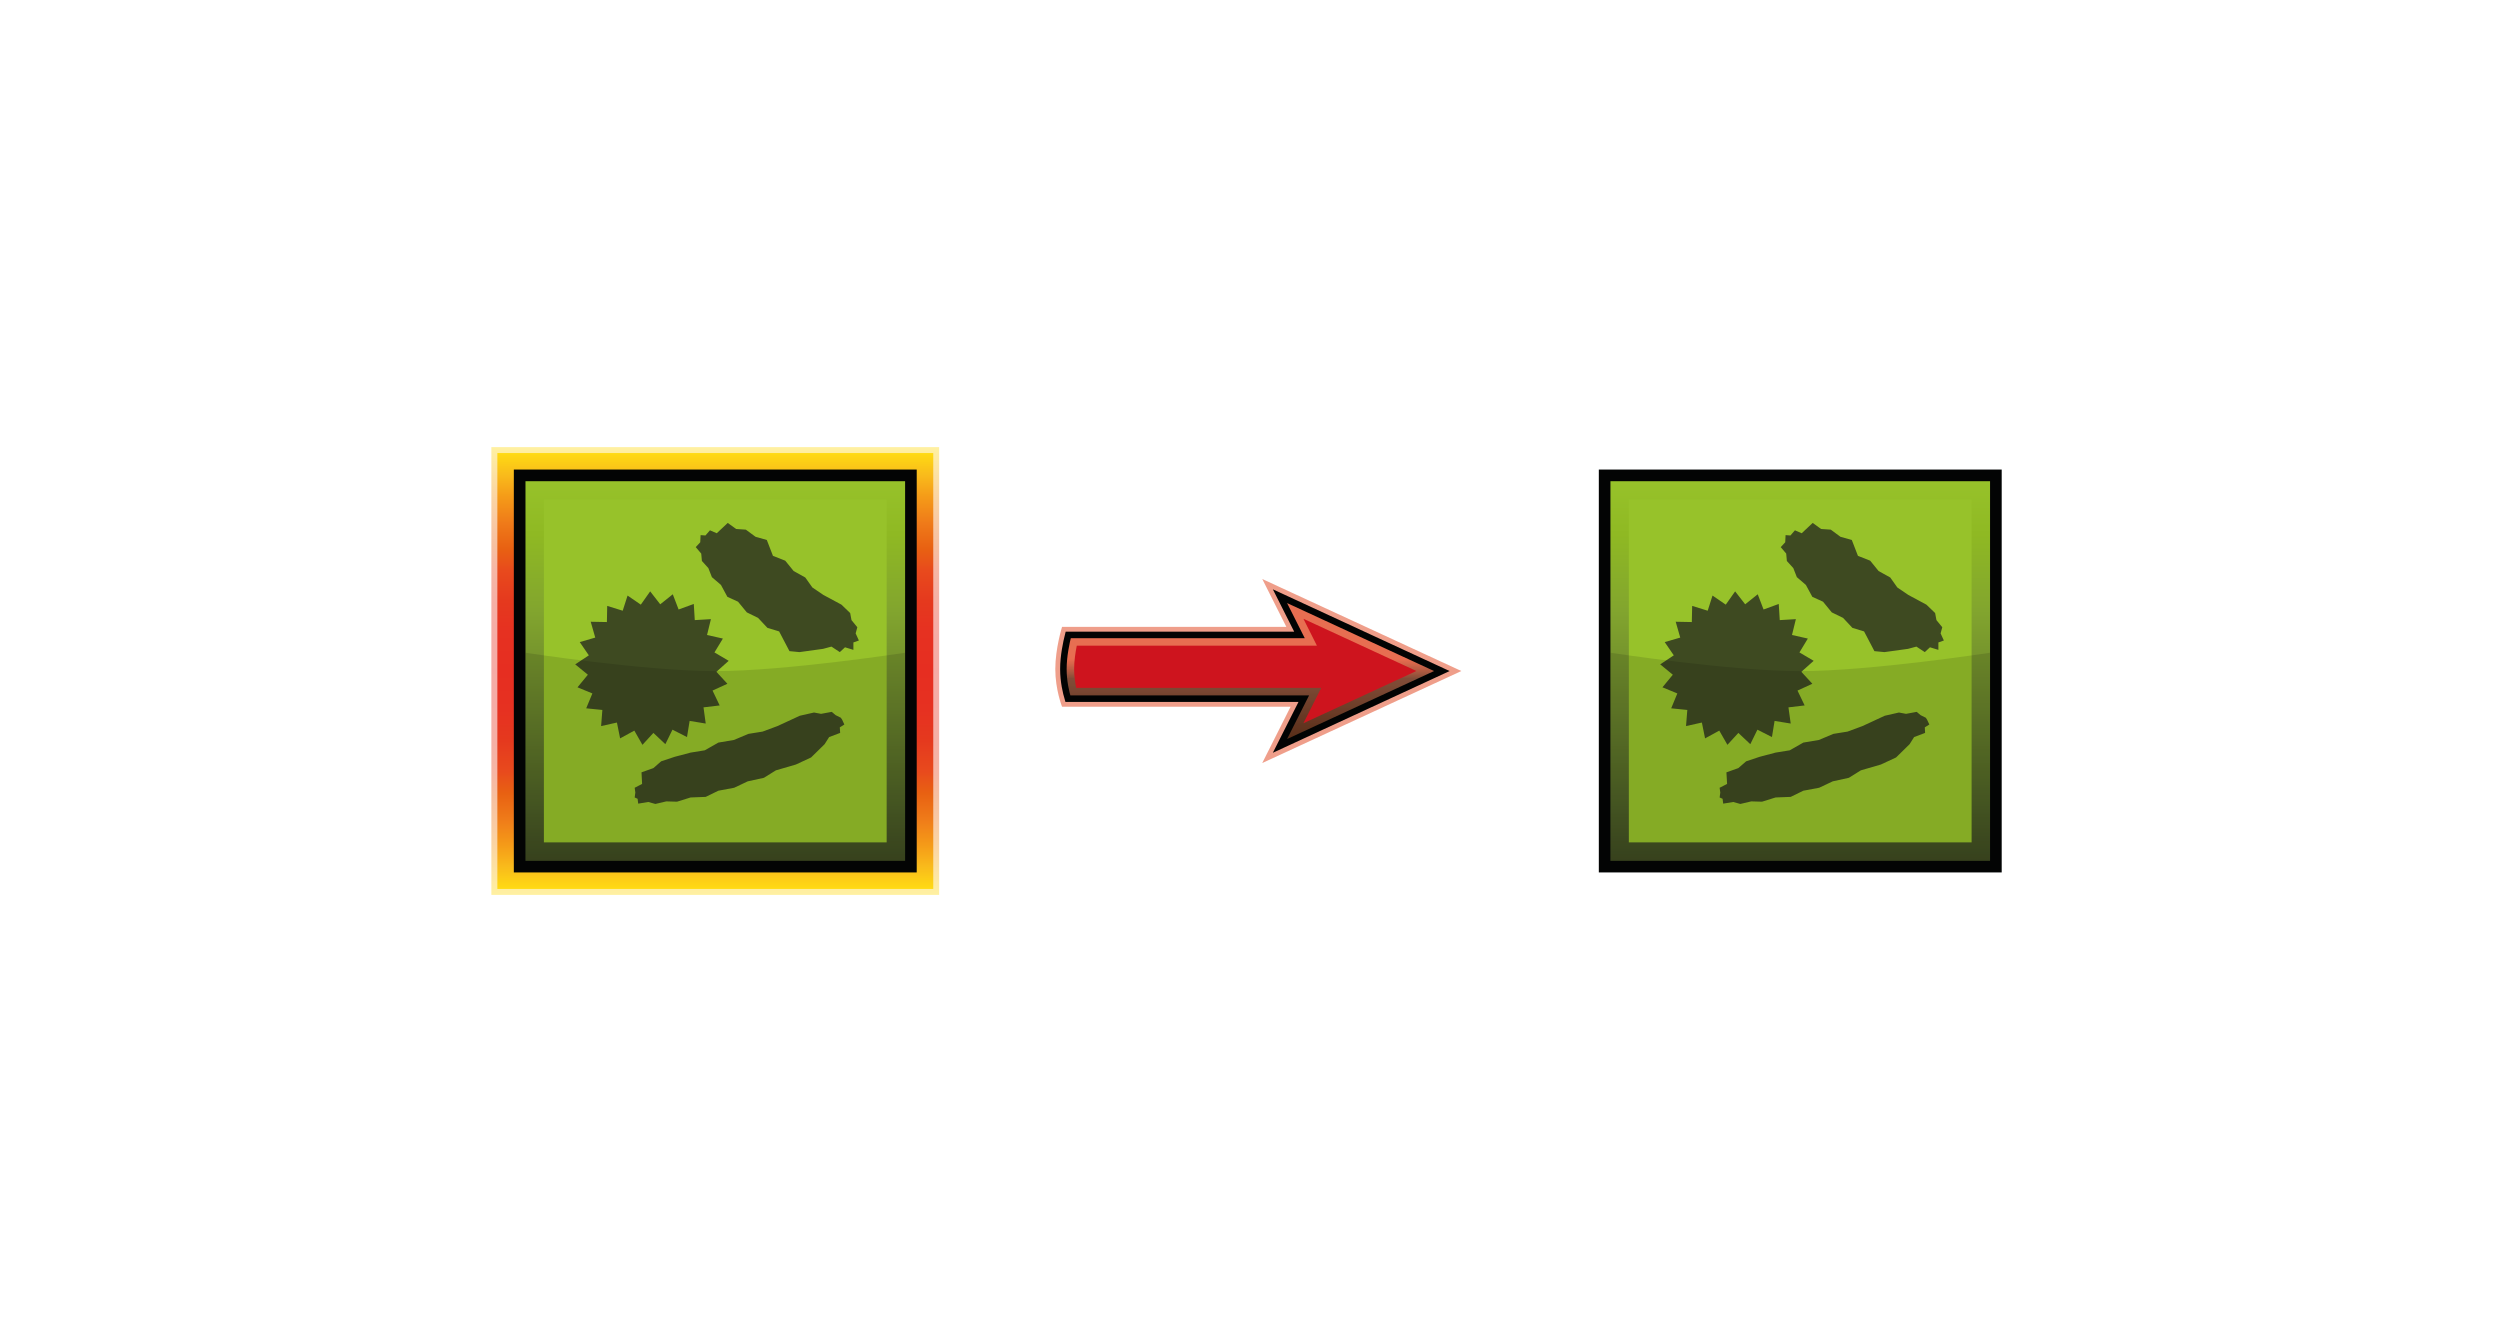 <?xml version="1.0" encoding="UTF-8"?><svg id="Layer" xmlns="http://www.w3.org/2000/svg" xmlns:xlink="http://www.w3.org/1999/xlink" viewBox="0 0 721 379.91"><defs><style>.cls-1{fill:url(#linear-gradient-2);}.cls-2,.cls-3{fill:#030404;}.cls-4{fill:#fff;opacity:0;stroke:#1d1d1b;}.cls-4,.cls-5{stroke-miterlimit:10;}.cls-6{fill:#ce141e;}.cls-7{fill:#e03e17;opacity:.5;}.cls-7,.cls-3,.cls-8{isolation:isolate;}.cls-9{fill:url(#linear-gradient-5);}.cls-10{fill:#3e4a21;}.cls-5{fill:none;stroke:#020303;stroke-width:1.88px;}.cls-11{fill:url(#linear-gradient);}.cls-12{fill:url(#linear-gradient-4);}.cls-3{opacity:.12;}.cls-8{fill:url(#linear-gradient-3);opacity:.4;}.cls-13{fill:#97c22a;}</style><linearGradient id="linear-gradient" x1="-569.02" y1="1767.83" x2="-491.6" y2="1690.42" gradientTransform="translate(-328.5 -1404.14) rotate(-45)" gradientUnits="userSpaceOnUse"><stop offset="0" stop-color="#3e4a21"/><stop offset=".14" stop-color="#4c5e25"/><stop offset=".42" stop-color="#6a852b"/><stop offset=".66" stop-color="#82a52e"/><stop offset=".86" stop-color="#8fb923"/><stop offset="1" stop-color="#97c22a"/></linearGradient><linearGradient id="linear-gradient-2" x1="361.26" y1="451.75" x2="361.26" y2="408.57" gradientTransform="translate(0 -236.64)" gradientUnits="userSpaceOnUse"><stop offset="0" stop-color="#532a15"/><stop offset=".45" stop-color="#532a15" stop-opacity=".7"/><stop offset=".58" stop-color="#e03e17" stop-opacity=".5"/><stop offset="1" stop-color="#e03e17" stop-opacity=".5"/></linearGradient><linearGradient id="linear-gradient-3" x1="206.28" y1="494.73" x2="206.28" y2="365.58" gradientTransform="translate(0 -236.64)" gradientUnits="userSpaceOnUse"><stop offset="0" stop-color="#ffdc12"/><stop offset="0" stop-color="#ffdb13"/><stop offset=".05" stop-color="#f9bb1b"/><stop offset=".1" stop-color="#f59b18"/><stop offset=".16" stop-color="#ef7b19"/><stop offset=".22" stop-color="#e86112"/><stop offset=".27" stop-color="#e84a1d"/><stop offset=".34" stop-color="#e5391e"/><stop offset=".41" stop-color="#e63121"/><stop offset=".5" stop-color="#e62e21"/><stop offset=".59" stop-color="#e63121"/><stop offset=".66" stop-color="#e5391e"/><stop offset=".73" stop-color="#e84a1d"/><stop offset=".78" stop-color="#e86112"/><stop offset=".84" stop-color="#ef7b19"/><stop offset=".9" stop-color="#f59b18"/><stop offset=".95" stop-color="#f9bb1b"/><stop offset="1" stop-color="#ffdb13"/><stop offset="1" stop-color="#ffdc12"/></linearGradient><linearGradient id="linear-gradient-4" x1="206.29" y1="493.01" x2="206.29" y2="367.3" xlink:href="#linear-gradient-3"/><linearGradient id="linear-gradient-5" x1="-790.28" y1="1546.58" x2="-712.85" y2="1469.16" xlink:href="#linear-gradient"/></defs><rect class="cls-4" x=".5" y=".5" width="720" height="378.91"/><g id="microbe"><rect class="cls-2" x="461.1" y="135.42" width="116.19" height="116.19"/><rect class="cls-11" x="464.45" y="138.78" width="109.48" height="109.48"/><rect class="cls-13" x="469.76" y="144.09" width="98.85" height="98.85"/><g id="microbes"><polygon class="cls-10" points="520.46 203.45 515.79 204 516.44 208.67 511.79 207.91 511.03 212.57 506.84 210.44 504.79 214.62 501.34 211.37 498.19 214.81 495.84 210.71 491.74 212.95 490.82 208.38 486.25 209.4 486.62 204.75 481.97 204.28 483.74 199.99 479.45 198.22 482.44 194.59 478.8 191.6 482.72 189 480.1 185.18 484.58 183.88 483.27 179.31 487.92 179.4 488.02 174.74 492.5 176.13 493.89 171.76 497.71 174.38 500.41 170.55 503.31 174.28 506.93 171.39 508.61 175.78 512.99 174.18 513.28 178.84 517.93 178.56 516.81 183.13 521.38 184.16 518.96 188.16 523.06 190.58 519.51 193.75 522.68 197.2 518.4 199.16 520.46 203.45"/><polygon class="cls-10" points="560.61 184.72 559.03 185.28 559.03 187.42 556.6 186.68 555.11 188.07 552.69 186.48 550.27 187.13 543.46 188.07 540.58 187.79 537.6 182.1 534.24 181.08 531.54 178.2 528.28 176.61 525.76 173.53 522.68 172.13 520.81 168.69 518.21 166.45 517.19 163.84 515.33 161.79 515.14 159.65 513.56 157.79 514.86 156.39 514.96 154.33 516.36 154.43 517.66 152.94 519.61 153.79 522.78 150.81 525.2 152.56 528 152.75 530.79 154.81 534.06 155.73 535.83 160.31 539.36 161.7 541.78 164.68 545.15 166.55 547.19 169.43 550.36 171.58 555.57 174.38 558.09 176.8 558.47 178.84 560.15 180.9 559.67 182.67 560.61 184.72"/><polygon class="cls-10" points="555.39 206.99 555.77 207.55 556.42 208.95 555.11 209.77 555.2 211.37 552.03 212.57 550.73 214.62 546.83 218.45 542.44 220.49 536.66 222.17 533.21 224.32 528.56 225.34 524.64 227.19 520.08 228.04 516.44 229.82 512.07 229.99 508.16 231.21 505.07 231.12 501.91 231.86 499.86 231.29 496.97 231.77 496.79 230.37 495.94 229.99 496.13 228.59 495.94 227.19 498.09 226.08 497.9 222.74 501.34 221.52 503.59 219.56 507.49 218.26 512.07 217.05 516.16 216.39 520.08 214.16 524.56 213.41 528.74 211.65 532.84 210.99 537.13 209.4 543.56 206.42 547.66 205.49 549.7 205.87 552.78 205.3 553.9 206.25 555.39 206.99"/></g><path id="darker" class="cls-3" d="M573.94,248.26h-109.48v-60.01s34.47,5.3,54.69,5.3,54.78-5.3,54.78-5.3v60.01h.01Z"/></g><g id="strzalka_efekt"><path class="cls-7" d="M421.43,193.51l-57.39-26.52,6.94,13.79h-64.68s-1.95,6.22-1.95,12.19,1.95,10.86,1.95,10.86h65.9l-8.17,16.23,57.39-26.52h0v-.02Z"/><path class="cls-1" d="M376,201.49h-68.03c-.52-1.77-1.29-4.95-1.29-8.52,0-3.77,.85-7.7,1.39-9.85h66.7l-5.63-11.18,46.69,21.59-46.69,21.59,6.87-13.62h-.01Z"/><path class="cls-6" d="M381.03,198.39h-70.65c-.31-1.5-.6-3.41-.6-5.41,0-2.36,.38-4.82,.76-6.76h69.26l-3.89-7.76,32.58,15.06-32.58,15.06,5.13-10.19h-.01Z"/><path class="cls-5" d="M376,201.49h-68.03c-.52-1.77-1.29-4.95-1.29-8.52,0-3.77,.85-7.7,1.39-9.85h66.7l-5.63-11.18,46.69,21.59-46.69,21.59,6.87-13.62h-.01Z"/></g><g id="microbe-2"><rect class="cls-8" x="141.71" y="128.95" width="129.14" height="129.14"/><rect class="cls-12" x="143.44" y="130.66" width="125.71" height="125.71"/><rect class="cls-2" x="148.19" y="135.42" width="116.19" height="116.19"/><rect class="cls-9" x="151.55" y="138.78" width="109.48" height="109.48"/><rect class="cls-13" x="156.86" y="144.09" width="98.85" height="98.85"/><g id="microbes-2"><polygon class="cls-10" points="207.55 203.45 202.89 204 203.53 208.67 198.89 207.91 198.13 212.57 193.94 210.44 191.89 214.62 188.44 211.37 185.28 214.81 182.94 210.71 178.84 212.95 177.92 208.38 173.36 209.4 173.72 204.75 169.06 204.28 170.84 199.99 166.55 198.22 169.54 194.59 165.89 191.6 169.82 189 167.2 185.18 171.67 183.88 170.36 179.31 175.03 179.4 175.12 174.74 179.59 176.13 180.99 171.76 184.81 174.38 187.51 170.55 190.41 174.28 194.03 171.39 195.71 175.78 200.09 174.18 200.37 178.84 205.03 178.56 203.91 183.13 208.48 184.16 206.05 188.16 210.15 190.58 206.61 193.75 209.78 197.2 205.5 199.16 207.55 203.45"/><polygon class="cls-10" points="247.7 184.72 246.12 185.28 246.12 187.42 243.7 186.68 242.2 188.07 239.79 186.48 237.37 187.13 230.57 188.07 227.68 187.79 224.7 182.1 221.33 181.08 218.63 178.2 215.38 176.61 212.85 173.53 209.78 172.13 207.92 168.69 205.31 166.45 204.29 163.84 202.43 161.79 202.23 159.65 200.65 157.79 201.95 156.39 202.05 154.33 203.45 154.43 204.75 152.94 206.71 153.79 209.88 150.81 212.3 152.56 215.1 152.75 217.9 154.81 221.15 155.73 222.92 160.31 226.46 161.7 228.88 164.68 232.24 166.55 234.29 169.43 237.46 171.58 242.67 174.38 245.19 176.8 245.57 178.84 247.25 180.9 246.77 182.67 247.7 184.72"/><polygon class="cls-10" points="242.49 206.99 242.87 207.55 243.51 208.95 242.2 209.77 242.3 211.37 239.12 212.57 237.82 214.62 233.92 218.45 229.53 220.49 223.76 222.17 220.31 224.32 215.65 225.34 211.73 227.19 207.18 228.04 203.53 229.82 199.16 229.99 195.25 231.21 192.16 231.12 189.01 231.86 186.95 231.29 184.06 231.77 183.88 230.37 183.04 229.99 183.23 228.59 183.04 227.19 185.18 226.08 185.01 222.74 188.44 221.52 190.68 219.56 194.59 218.26 199.16 217.05 203.25 216.39 207.18 214.16 211.65 213.41 215.83 211.65 219.93 210.99 224.22 209.4 230.66 206.42 234.76 205.49 236.8 205.87 239.88 205.3 241 206.25 242.49 206.99"/></g><path id="darker-2" class="cls-3" d="M261.04,248.26h-109.48v-60.01s34.47,5.3,54.69,5.3,54.78-5.3,54.78-5.3v60.01h.01Z"/></g></svg>